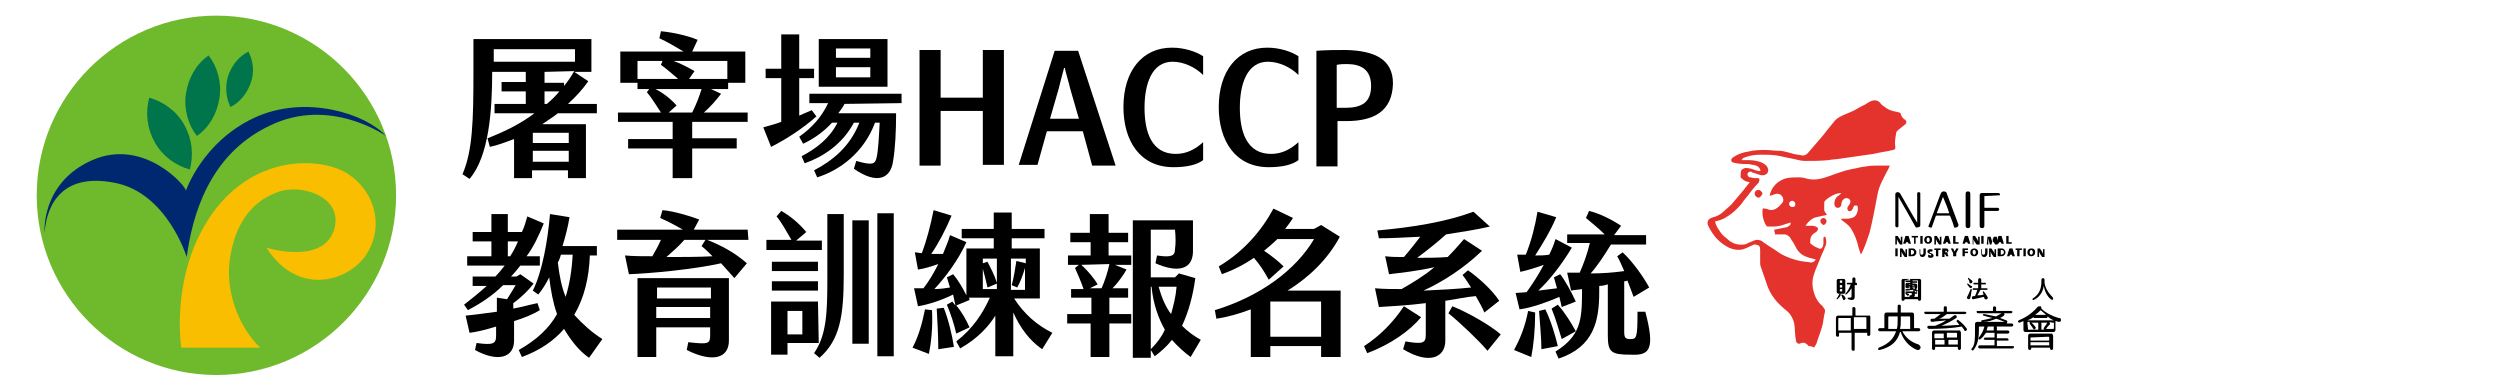 <?xml version="1.0" encoding="utf-8"?>
<!-- Generator: Adobe Illustrator 27.9.0, SVG Export Plug-In . SVG Version: 6.00 Build 0)  -->
<svg version="1.1" id="圖層_1" xmlns="http://www.w3.org/2000/svg" xmlns:xlink="http://www.w3.org/1999/xlink" x="0px" y="0px"
	 viewBox="0 0 320 50" style="enable-background:new 0 0 320 50;" xml:space="preserve">
<style type="text/css">
	.st0{fill:#E4332D;}
	.st1{enable-background:new    ;}
	.st2{fill:none;}
	.st3{fill:#6FBA2C;}
	.st4{fill:#002870;}
	.st5{fill:#FABE00;}
	.st6{fill:#00744B;}
</style>
<g>
	<path class="st0" d="M231.5,44.3c-0.1-0.1-0.1-0.2-0.2-0.2c-0.2-0.2-0.4-0.3-0.7-0.2c-0.1,0-0.2,0.1-0.3,0.1
		c-0.2,0-0.3-0.1-0.4-0.3c0-0.2-0.1-0.5-0.1-0.7c-0.1-0.7,0-1.4-0.3-2.1c-0.2-0.5-0.5-0.9-0.9-1.2c-1-0.8-1.8-1.7-2.3-2.9
		c-0.3-0.9-0.6-1.7-0.9-2.6c-0.1-0.2-0.1-0.5-0.1-0.7c0-0.5,0-1,0-1.5s-0.1-0.6-0.6-0.7c-0.1,0-0.3,0-0.4,0.1
		c-0.3,0.1-0.6,0.3-0.9,0.4c-0.7,0.3-1.4,0.2-2.1-0.1c-1.2-0.6-2-1.5-2.6-2.7c-0.3-0.6-0.1-1,0.6-1.2c0.5-0.1,1-0.4,1.4-0.8
		c0.3-0.3,0.6-0.5,0.9-0.8c0.5-0.6,1.1-1.3,1.6-1.9c0.2-0.3,0.5-0.6,0.7-0.9c0,0,0-0.1,0.1-0.1c-0.5,0-0.8-0.2-1.1-0.5
		c-0.1,0-0.1-0.1-0.1-0.2c0-0.3,0-0.6,0.1-0.8c0.1-0.2,0.3-0.2,0.5-0.3c0.4,0,0.9,0.1,1.3,0.3c0.2,0,0.3,0.1,0.5,0.1
		c0.1,0,0.2,0,0.1-0.2c-0.1-0.3-0.3-0.4-0.5-0.5c-0.3-0.1-0.6-0.1-0.9-0.2c-0.5,0-1.1,0-1.6-0.1c-0.2,0-0.3-0.1-0.5-0.1
		c-0.2-0.1-0.2-0.2-0.2-0.4c0.1-0.1,0.2-0.3,0.3-0.3c0.6-0.4,1.2-0.6,1.9-0.7c0.7-0.2,1.5-0.2,2.2-0.2c0.6,0,1.1,0.1,1.7,0.1
		c0.8,0,1.6,0.4,2.4,0.5c0.2,0,0.4,0.1,0.7,0.1c0.2,0,0.4-0.1,0.6-0.3c0.2-0.2,0.4-0.5,0.6-0.7c0.7-0.8,1.4-1.6,2-2.4
		c0.3-0.4,0.6-0.7,0.9-1.1c0.2-0.2,0.5-0.4,0.7-0.5c0.6-0.3,1.2-0.5,1.8-0.8c0.4-0.2,0.8-0.5,1.3-0.7c0.3-0.2,0.6-0.4,0.9-0.5
		c0.3-0.1,0.7-0.1,1,0.2c0.2,0.3,0.5,0.5,0.8,0.7c0.4,0.3,0.8,0.4,1.3,0.5c0.1,0,0.3,0.1,0.4,0.1c0.1,0,0.2,0.1,0.2,0.2
		c0.1,0.3,0.2,0.5,0.5,0.7c0.1,0,0.1,0.1,0.2,0.2c0,0.1,0,0.2,0,0.3c-0.4,0.3-0.7,0.6-1.1,0.9c-0.1,0.1-0.2,0.2-0.2,0.4
		c-0.1,0.6-0.2,1.1-0.1,1.7c0,0.3,0,0.3-0.3,0.4c-0.8,0.2-1.7,0.3-2.5,0.5c-0.7,0.1-1.4,0.2-2.1,0.3c-0.7,0.1-1.4,0.2-2.1,0.3
		c-0.5,0.1-1.1,0.1-1.6,0.2c-1,0.1-2,0.1-3,0.1c-0.5,0-1.1-0.2-1.6-0.3c-0.7-0.1-1.3-0.3-2-0.4s-1.3-0.1-2-0.1
		c-0.8,0-1.5,0.1-2.2,0.4c0,0-0.1,0-0.1,0.1c-0.1,0-0.1,0.1-0.2,0.2c0.4,0,0.7,0,1,0c0.5,0,1.1,0.1,1.6,0.3c0.4,0.2,0.7,0.4,0.8,0.8
		c0.1,0.2,0,0.4-0.1,0.6c-0.2,0.2-0.5,0.3-0.9,0.2c-0.3-0.1-0.6-0.2-0.9-0.3c-0.1,0-0.1,0-0.2-0.1c-0.2-0.1-0.4,0-0.5,0.2
		s0.1,0.5,0.3,0.5s0.4,0.1,0.6,0.1c0.1,0,0.3,0,0.4,0c0.2,0,0.2,0.1,0.2,0.2c0,0.3-0.1,0.4-0.3,0.6c-0.3,0.3-0.5,0.6-0.7,0.8
		c-0.4,0.6-0.9,1.1-1.3,1.7c-0.5,0.6-1.1,1.2-1.8,1.6c-0.4,0.3-0.9,0.5-1.4,0.6c-0.2,0-0.2,0.1-0.1,0.3c0.1,0.4,0.4,0.8,0.6,1.1
		c0.2,0.3,0.5,0.6,0.8,0.8c0.6,0.6,1.3,0.9,2.2,0.8c0.3,0,0.5-0.2,0.8-0.3c0.3-0.1,0.6-0.3,0.9-0.3c0.3,0,0.6,0.1,0.8,0.3
		c0.7,0.5,1.4,0.9,2.1,1.4c0.8,0.5,1.7,0.8,2.6,1c0.5,0.1,0.9,0.1,1.4,0.2c0.2,0,0.5-0.1,0.6-0.4c-0.3-0.1-0.5-0.1-0.8-0.2
		c-0.7-0.2-1.2-0.5-1.6-1.1c-0.2-0.4-0.4-0.8-0.7-1.2c-0.1-0.2-0.2-0.4-0.4-0.5c-0.1-0.1-0.3-0.2-0.5-0.2c-0.4,0-0.8,0-1.2,0
		c0-0.2-0.1-0.4-0.1-0.6c0.5-0.1,1-0.2,1.5-0.3c0.1,0,0.3-0.1,0.4-0.2c0.2-0.1,0.2-0.2,0.2-0.4c-0.2,0-0.3,0.1-0.4,0.1
		c-0.6,0.2-1.1,0.4-1.8,0.4c-0.2,0-0.5,0-0.7,0c-0.1,0-0.2-0.1-0.2-0.1c-0.3-0.4-0.4-0.9-0.5-1.4c0-0.2,0-0.4,0-0.6s0.1-0.3,0.2-0.2
		c0.2,0,0.3,0,0.5,0.1c0.5,0.2,1,0,1.3-0.3c0.2-0.1,0.3-0.3,0.5-0.5s0.2-0.5,0.1-0.7c-0.1-0.3-0.4-0.5-0.7-0.5
		c-0.2,0-0.5,0.1-0.7,0.2c-0.1,0-0.2,0-0.3,0.1c0.2-1.1,1-2,2.2-2.3c0.5-0.1,1.1-0.1,1.6-0.1c0.4,0,0.8,0.1,1.1,0.2
		c0.5,0.1,1,0.1,1.5,0c1-0.2,1.8-0.6,2.8-0.9c0.8-0.3,1.7-0.4,2.5-0.6c0.6-0.1,1.2-0.2,1.8-0.2s1.3,0,1.9,0
		c-0.1,0.2-0.2,0.5-0.4,0.8c-0.2,0.4-0.4,0.8-0.6,1.2c-0.3,0.6-0.5,1.2-0.6,1.8c-0.3,1.6-0.6,3.2-1,4.8c-0.3,0.9-0.6,1.8-1,2.6
		c0,0-0.1,0.1-0.1,0.2c-0.1-0.3-0.2-0.6-0.3-0.9c-0.2-0.9-0.5-1.7-1-2.5c-0.3-0.4-0.7-0.7-1-0.9c-0.1-0.1-0.2-0.2-0.3-0.3l0,0
		c0.2,0,0.3,0,0.5,0c0.3,0,0.6,0,0.9-0.1c0.5-0.1,0.7-0.5,0.8-1c0-0.1,0-0.3,0-0.4s-0.1-0.2-0.2-0.2c-0.1,0-0.3,0-0.3,0.1
		c-0.1,0.1-0.1,0.3-0.2,0.4c-0.1,0.2-0.3,0.3-0.5,0.2c-0.1-0.1-0.2-0.3-0.1-0.5c0.1-0.1,0.1-0.2,0.2-0.3c0.2-0.2,0.2-0.6,0-0.7
		c-0.2-0.2-0.5-0.2-0.7,0c-0.2,0.1-0.2,0.3-0.3,0.5c0,0.1,0,0.1,0,0.2c-0.1,0.3-0.2,0.4-0.5,0.4c-0.2,0-0.4-0.2-0.4-0.5
		c0-0.5,0.2-0.9,0.6-1.1c0.1-0.1,0.2-0.2,0.3-0.3c-0.7,0-1.6,0.5-2.1,1c-0.1,0.1-0.1,0.2-0.1,0.3c0,0.3,0,0.6,0,0.9
		c0,0.1,0.1,0.2,0.2,0.4c0.1,0.1,0.1,0.2,0.2,0.2c-0.5,0.1-1,0.2-1.4,0.3c-0.5,0.1-0.8,0.4-1.1,0.7c-0.1,0.1-0.2,0.3-0.3,0.4
		c0.2,0,0.4,0,0.6,0c0.3,0,0.6,0,0.9,0.2c0,0,0.1,0.1,0.1,0.2c0,0.2-0.2,0.4-0.4,0.5c-0.5,0.3-0.6,0.7-0.6,1.2c0,0.1,0,0.2,0.1,0.2
		c0.2,0.2,0.5,0.4,0.8,0.5c0.5,0.3,0.7,0.1,0.8-0.5c0-0.2,0-0.4,0-0.7c0-0.2,0.1-0.2,0.2-0.2c0,0,0.1,0.1,0.1,0.2
		c0.1,0.4,0.1,0.8-0.1,1.1c-0.2,0.6-0.5,1.1-0.7,1.7c-0.3,0.7-0.6,1.4-0.8,2.1c-0.2,0.8-0.1,1.6,0.2,2.4c0.2,0.5,0.5,1,1,1.4
		c0.1,0.1,0.1,0.2,0.2,0.3c0.1,0.1,0.1,0.2,0.1,0.4c-0.2,0.7-0.2,1.4-0.4,2c-0.2,0.7-0.5,1.4-0.7,2.1c-0.1,0.2-0.2,0.3-0.3,0.5
		C231.9,44.3,231.7,44.3,231.5,44.3z M229.4,26.5c0.3,0,0.4-0.1,0.4-0.4c0-0.2-0.2-0.4-0.4-0.4s-0.4,0.2-0.4,0.4
		S229.2,26.5,229.4,26.5z"/>
	<path class="st0" d="M225.1,25.3c-0.2,0-0.5-0.2-0.5-0.5s0.2-0.5,0.5-0.5c0.2,0,0.5,0.3,0.5,0.5C225.5,25,225.3,25.3,225.1,25.3z"
		/>
	<path class="st0" d="M233,28.3c0-0.2,0.2-0.4,0.4-0.4s0.4,0.2,0.4,0.4c0,0.2-0.2,0.5-0.4,0.5C233.2,28.7,233,28.5,233,28.3z"/>
</g>
<g class="st1">
	<path d="M239.4,40.6v2.2c0,0.1-0.1,0.2-0.2,0.2c-0.2,0-0.2-0.1-0.2-0.2v-0.2h-1.6v2.1c0,0.2-0.1,0.2-0.2,0.2s-0.2-0.1-0.2-0.2v-2.1
		h-1.6v0.3c0,0.2-0.1,0.2-0.2,0.2c-0.1,0-0.2-0.1-0.2-0.2v-2.2c0-0.2,0.1-0.3,0.3-0.3h1.8v-0.9c0-0.2,0.1-0.2,0.2-0.2
		s0.2,0.1,0.2,0.2v0.9h1.8C239.3,40.3,239.4,40.4,239.4,40.6z M236.9,40.7h-1.5c0,0-0.1,0-0.1,0.1v1.5h1.6V40.7z M238.9,42.2v-1.5
		c0,0,0-0.1-0.1-0.1h-1.5v1.5H238.9z"/>
	<path d="M245.8,44.6c-0.1,0.2-0.2,0.2-0.4,0.2c-1-0.4-1.8-1.3-2.1-2.3h-0.1c-0.3,1.1-1,1.9-2.6,2.3c-0.1,0-0.2,0-0.2-0.1
		c0-0.1,0-0.1,0.1-0.2c1.3-0.5,1.9-1.2,2.2-2.1h-2.1c-0.1,0-0.2-0.1-0.2-0.2c0-0.1,0.1-0.2,0.2-0.2h0.6v-1.7c0-0.2,0.1-0.3,0.3-0.3
		h1.4v-0.8c0-0.2,0.1-0.2,0.2-0.2c0.2,0,0.2,0.1,0.2,0.2v0.8h1.4c0.2,0,0.3,0.1,0.3,0.3v1.7h0.6c0.1,0,0.2,0.1,0.2,0.2
		c0,0.1-0.1,0.2-0.2,0.2h-2.1c0.4,0.8,1.1,1.4,2.1,1.7C245.8,44.3,245.9,44.4,245.8,44.6z M242.8,42.1c0.1-0.4,0.1-0.8,0.1-1.2v-0.4
		h-1.1c0,0-0.1,0-0.1,0.1v1.5H242.8z M243.3,40.5v0.5c0,0.4,0,0.7-0.1,1.1h1.3v-1.5c0,0,0-0.1-0.1-0.1H243.3z"/>
	<path d="M249.2,40.2c-0.3,0.2-0.6,0.5-1,0.6c0.5,0,0.9,0,1.3,0c0.2-0.1,0.4-0.3,0.6-0.4c0.1-0.1,0.2-0.1,0.3,0
		c0.1,0.1,0.1,0.2,0,0.3c-0.6,0.4-1.2,0.7-1.9,1c0.8,0,1.7-0.1,2.3-0.1c-0.1-0.1-0.2-0.3-0.3-0.4c-0.1-0.1-0.1-0.1,0-0.2
		c0.1-0.1,0.1-0.1,0.2,0c0.4,0.3,0.7,0.6,1,1c0.1,0.1,0.1,0.2,0,0.3s-0.3,0.1-0.3-0.1c-0.1-0.1-0.2-0.3-0.3-0.4
		c-1.1,0.2-2.7,0.3-4.1,0.3c-0.2,0-0.3-0.1-0.3-0.2c0-0.2,0.1-0.2,0.2-0.2c0.2,0,0.5,0,0.8,0c0.5-0.2,1-0.4,1.4-0.7
		c-0.6,0.1-1.2,0.1-1.8,0.2c-0.1,0-0.2-0.1-0.2-0.2c0-0.2,0.1-0.2,0.2-0.2c0.1,0,0.2,0,0.3,0c0.3-0.2,0.5-0.4,0.8-0.6h-1.9
		c-0.1,0-0.2-0.1-0.2-0.2c0-0.1,0.1-0.1,0.2-0.1h2.3v-0.5c0-0.2,0.1-0.2,0.2-0.2c0.2,0,0.2,0.1,0.2,0.2v0.5h2.3
		c0.1,0,0.2,0.1,0.2,0.1c0,0.1-0.1,0.2-0.2,0.2H249.2z M251,42.6v2c0,0.1-0.1,0.2-0.2,0.2c-0.1,0-0.2-0.1-0.2-0.2v-0.2h-2.9v0.2
		c0,0.1-0.1,0.2-0.2,0.2c-0.1,0-0.2-0.1-0.2-0.2v-2c0-0.2,0.1-0.3,0.3-0.3h3.3C250.9,42.4,251,42.5,251,42.6z M248.9,42.7h-1.2
		c0,0-0.1,0-0.1,0.1v0.5h1.2V42.7z M248.9,43.5h-1.2v0.6h1.2V43.5z M249.3,43.2h1.2v-0.5c0,0,0-0.1-0.1-0.1h-1.2V43.2z M250.6,44.1
		v-0.6h-1.2v0.6H250.6z"/>
	<path d="M253.3,42.3c0,1.1-0.2,1.9-0.7,2.5c-0.1,0.1-0.1,0.1-0.2,0c-0.1,0-0.1-0.1,0-0.2c0.4-0.5,0.4-1.2,0.4-2.3v-0.8
		c0-0.2,0.1-0.3,0.3-0.3h0.6c-0.1,0-0.1,0-0.1-0.1c0-0.1,0-0.1,0.1-0.1c0.5-0.1,0.9-0.2,1.3-0.3c-0.4-0.1-0.8-0.2-1.1-0.3
		c-0.1,0-0.1-0.1-0.1-0.1c0-0.1,0.1-0.1,0.2-0.1c0.4,0.1,1,0.2,1.5,0.3c0.2-0.1,0.5-0.3,0.7-0.4h-3c-0.1,0-0.2-0.1-0.2-0.2
		s0.1-0.1,0.2-0.1h1.9v-0.4c0-0.1,0.1-0.2,0.2-0.2s0.2,0.1,0.2,0.2v0.4h1.9c0.1,0,0.2,0.1,0.2,0.1c0,0.1-0.1,0.2-0.2,0.2h-0.9l0,0
		c0.1,0.1,0.1,0.2,0,0.3c-0.1,0.1-0.3,0.2-0.5,0.3c0.3,0.1,0.5,0.2,0.8,0.3c0.1,0,0.2,0.2,0.1,0.3c0,0.1-0.1,0.1-0.1,0.1h0.7
		c0.1,0,0.2,0.1,0.2,0.2c0,0.1-0.1,0.2-0.2,0.2h-4.1c0,0-0.1,0-0.1,0.1V42.3z M257.8,44.4c0,0.1-0.1,0.2-0.2,0.2h-4.2
		c-0.1,0-0.2-0.1-0.2-0.2c0-0.1,0.1-0.2,0.2-0.2h1.9v-0.7h-1.2c-0.1,0-0.2-0.1-0.2-0.1s0.1-0.2,0.2-0.2h1.2v-0.6h-1.1
		c-0.2,0.3-0.4,0.6-0.7,0.8c-0.1,0.1-0.1,0.1-0.2,0c-0.1-0.1,0-0.1,0-0.2c0.3-0.4,0.6-0.9,0.7-1.4c0-0.2,0.1-0.2,0.3-0.2
		c0.1,0,0.2,0.1,0.1,0.3c0,0.1-0.1,0.2-0.1,0.4h0.9v-0.4c0-0.1,0.1-0.2,0.2-0.2c0.1,0,0.2,0.1,0.2,0.2v0.4h1.4
		c0.1,0,0.2,0.1,0.2,0.2s-0.1,0.2-0.2,0.2h-1.4v0.6h1.3c0.1,0,0.2,0.1,0.2,0.2s-0.1,0.1-0.2,0.1h-1.3v0.7h1.9
		C257.7,44.3,257.8,44.3,257.8,44.4z M253.8,41.2h2.8l0,0c-0.3-0.1-0.7-0.3-1.1-0.4C255,41,254.5,41.2,253.8,41.2z"/>
	<path d="M263.8,41c0,0.2-0.2,0.2-0.3,0.2c-0.1,0-0.2-0.1-0.4-0.1c0,0,0,0.1,0,0.2v0.9c0,0.2-0.1,0.3-0.3,0.3h-3.5
		c-0.2,0-0.3-0.1-0.3-0.3v-0.9c0-0.1,0-0.1,0-0.2c-0.2,0.1-0.3,0.1-0.5,0.2c-0.1,0-0.1,0-0.2-0.1c0-0.1,0-0.1,0.1-0.2
		c1-0.4,1.8-1,2.4-1.7c0.1-0.1,0.2-0.1,0.4-0.1c0.1,0.1,0.1,0.2,0.1,0.3c0.6,0.6,1.5,1,2.2,1.2C263.8,40.7,263.8,40.8,263.8,41z
		 M262.9,41c-0.3-0.1-0.6-0.3-0.8-0.5v0c0,0.1-0.1,0.2-0.1,0.2h-1.6c-0.1,0-0.1,0-0.1-0.1c-0.3,0.2-0.5,0.3-0.8,0.4H262.9z
		 M262.8,43v1.6c0,0.1-0.1,0.2-0.2,0.2c-0.1,0-0.2-0.1-0.2-0.2v-0.1h-2.4v0.1c0,0.1-0.1,0.2-0.2,0.2c-0.1,0-0.2-0.1-0.2-0.2V43
		c0-0.2,0.1-0.3,0.3-0.3h2.8C262.7,42.8,262.8,42.9,262.8,43z M259.6,42.2h1.3v-0.9h-1c0,0,0,0,0.1,0c0.2,0.1,0.4,0.4,0.5,0.5
		c0.1,0.1,0.1,0.2,0,0.3c-0.1,0.1-0.2,0.1-0.3-0.1c-0.1-0.2-0.3-0.4-0.4-0.6c0-0.1,0-0.1,0-0.2c0,0,0,0,0.1,0h-0.3
		c0,0-0.1,0-0.1,0.1L259.6,42.2C259.5,42.1,259.5,42.2,259.6,42.2z M259.9,43.2v0.4h2.4v-0.4c0,0,0-0.1-0.1-0.1L259.9,43.2
		C259.9,43.1,259.9,43.1,259.9,43.2z M262.3,44.2v-0.4h-2.4v0.4H262.3z M260.5,40.3h1.4c-0.2-0.2-0.5-0.4-0.7-0.6
		C261,39.9,260.8,40.1,260.5,40.3z M261.6,42c0.1-0.2,0.3-0.4,0.4-0.6c0-0.1,0.1-0.1,0.1-0.1h-0.8v0.9h0.3c0,0,0,0,0,0
		C261.6,42.1,261.6,42,261.6,42z M262.7,41.3C262.7,41.3,262.7,41.2,262.7,41.3l-0.5-0.1c0,0,0,0,0.1,0c0.1,0.1,0.1,0.2,0.1,0.3
		c-0.2,0.2-0.4,0.4-0.5,0.6l0,0h0.9c0,0,0.1,0,0.1-0.1V41.3z"/>
</g>
<rect x="234.8" y="35.5" class="st2" width="28.9" height="3.7"/>
<g class="st1">
	<path d="M235.6,37.8c-0.1,0.2-0.3,0.4-0.4,0.5c-0.1,0-0.1,0-0.1,0c0,0,0-0.1,0-0.1c0.1-0.1,0.2-0.3,0.3-0.5c0-0.1,0.1-0.1,0.2-0.1
		C235.6,37.6,235.6,37.7,235.6,37.8z M235.1,37.4v-1.5c0-0.1,0.1-0.2,0.2-0.2h0.7c0.1,0,0.2,0.1,0.2,0.2v1.5c0,0.1-0.1,0.2-0.2,0.2
		h-0.7C235.2,37.5,235.1,37.5,235.1,37.4z M235.5,36.2h0.3v-0.3c0,0,0,0,0,0h-0.3c0,0,0,0,0,0V36.2z M235.5,36.8h0.3v-0.3h-0.3V36.8
		z M235.5,37.3C235.5,37.3,235.5,37.3,235.5,37.3l0.3,0c0,0,0,0,0,0V37h-0.3V37.3z M236.2,38.1c0.1,0.1,0,0.2-0.1,0.3
		c-0.1,0-0.2,0-0.2-0.1c-0.1-0.2-0.1-0.3-0.2-0.5c0-0.1,0-0.1,0-0.1c0,0,0.1,0,0.1,0C236,37.8,236.1,37.9,236.2,38.1z M237.7,36.4
		c0,0.1,0,0.1-0.1,0.1h-0.2V38c0,0.4-0.3,0.5-0.8,0.3c-0.1,0-0.1-0.1-0.1-0.1c0-0.1,0-0.1,0.1-0.1c0.3,0,0.4,0,0.4-0.2v-1
		c-0.2,0.3-0.4,0.6-0.7,0.8c-0.1,0-0.1,0-0.1,0c0,0,0-0.1,0-0.1c0.3-0.3,0.5-0.7,0.7-1.2h-0.4c-0.1,0-0.1,0-0.1-0.1
		c0-0.1,0-0.1,0.1-0.1h0.6v-0.5c0-0.1,0.1-0.2,0.2-0.2c0.1,0,0.2,0.1,0.2,0.2v0.5h0.2C237.6,36.2,237.7,36.3,237.7,36.4z"/>
	<path d="M245.9,35.9v2.4c0,0.1-0.1,0.2-0.2,0.2c-0.1,0-0.2,0-0.2-0.2h-1.7c0,0.1-0.1,0.2-0.2,0.2c-0.1,0-0.2,0-0.2-0.2v-2.4
		c0-0.1,0.1-0.2,0.2-0.2h2.1C245.8,35.7,245.9,35.8,245.9,35.9z M243.8,35.9V38h1.7v-2.1c0,0,0,0,0,0h-0.7c0,0,0,0,0,0.1V36h0.5
		c0.1,0,0.1,0,0.1,0.1s0,0.1-0.1,0.1h-0.5v0.1h0.4c0.1,0,0.2,0.1,0.2,0.2v0.3c0,0.1-0.1,0.2-0.2,0.2c0.1,0,0.1,0.1,0.2,0.1
		c0.1,0.1,0.1,0.1,0,0.2c-0.1,0.1-0.1,0-0.2,0c0,0,0-0.1-0.1-0.1c0,0-0.1,0-0.1,0c0.1,0,0.1,0.1,0.1,0.1v0.1h0.2
		c0.1,0,0.1,0,0.1,0.1c0,0.1,0,0.1-0.1,0.1h-0.2v0.2c0,0.2-0.2,0.3-0.6,0.2c-0.1,0-0.1-0.1-0.1-0.1c0,0,0-0.1,0.1-0.1
		c0.1,0,0.2,0,0.2-0.1v-0.2h-0.7c0.1,0,0.2,0.1,0.3,0.1c0.1,0.1,0.1,0.1,0,0.2c-0.1,0.1-0.1,0.1-0.2,0c-0.1-0.1-0.1-0.1-0.2-0.2
		c0,0,0-0.1,0-0.1c0,0,0,0,0,0H244c-0.1,0-0.1,0-0.1-0.1c0-0.1,0-0.1,0.1-0.1h0.9v-0.1c0,0,0-0.1,0-0.1c-0.3,0-0.6,0.1-0.9,0.1
		c-0.1,0-0.1,0-0.1-0.1s0-0.1,0.1-0.1c0.2,0,0.3,0,0.5,0v-0.1h-0.4c-0.1,0-0.2-0.1-0.2-0.2v-0.3c0-0.1,0.1-0.2,0.2-0.2h0.4v-0.1H244
		c-0.1,0-0.1,0-0.1-0.1c0-0.1,0-0.1,0.1-0.1h0.5v-0.1c0,0,0,0,0-0.1L243.8,35.9C243.9,35.9,243.8,35.9,243.8,35.9z M244.3,36.4
		C244.3,36.4,244.3,36.5,244.3,36.4L244.3,36.4l0.2,0.1v-0.1H244.3z M244.3,36.7L244.3,36.7c0,0.1,0,0.1,0,0.1h0.2v-0.1H244.3z
		 M245.1,36.5C245.1,36.5,245.1,36.4,245.1,36.5l-0.3,0v0.1L245.1,36.5L245.1,36.5z M245.1,36.8C245.1,36.8,245.1,36.8,245.1,36.8
		l0-0.1h-0.3v0.1H245.1z M244.9,37l0.2,0c0,0,0,0,0,0c0,0,0-0.1,0-0.1h-0.2V37z"/>
	<path d="M252.4,36.8c-0.1,0.1-0.2,0.1-0.3,0c-0.1-0.1-0.2-0.3-0.3-0.4c0,0,0-0.1,0-0.1c0,0,0.1,0,0.1,0c0.1,0.1,0.3,0.2,0.4,0.3
		C252.4,36.6,252.5,36.7,252.4,36.8z M252.4,37.1c-0.1,0.3-0.1,0.7-0.2,1c0,0.2-0.2,0.2-0.3,0.2c-0.1-0.1-0.2-0.2-0.1-0.3
		c0.1-0.2,0.3-0.6,0.4-0.9c0-0.1,0.1-0.1,0.1-0.1C252.4,37,252.4,37.1,252.4,37.1z M251.9,35.7c0,0,0-0.1,0-0.1c0,0,0.1-0.1,0.1,0
		c0.1,0.1,0.3,0.2,0.4,0.3c0.1,0.1,0.1,0.2,0,0.3c-0.1,0.1-0.2,0.1-0.3,0C252.1,36,252,35.8,251.9,35.7z M254.3,38.3
		c-0.1,0.1-0.2,0-0.3-0.1c0-0.1,0-0.1-0.1-0.2c-0.4,0.1-0.8,0.2-1.3,0.3c-0.1,0-0.2,0-0.2-0.2c0-0.1,0.1-0.2,0.2-0.2
		c0.1,0,0.1,0,0.2,0c0.1-0.2,0.2-0.5,0.3-0.8h-0.5c-0.1,0-0.1,0-0.1-0.1c0-0.1,0-0.1,0.1-0.1h0.6v-0.5h-0.5c-0.1,0-0.1,0-0.1-0.1
		c0-0.1,0-0.1,0.1-0.1h0.5v-0.4c0-0.1,0.1-0.2,0.2-0.2c0.1,0,0.2,0.1,0.2,0.2v0.4h0.5c0.1,0,0.1,0,0.1,0.1c0,0.1,0,0.1-0.1,0.1h-0.5
		v0.5h0.7c0.1,0,0.1,0,0.1,0.1s0,0.1-0.1,0.1h-0.8c-0.1,0.2-0.3,0.5-0.4,0.7c0.3,0,0.5,0,0.8-0.1c0-0.1-0.1-0.2-0.1-0.3
		c0-0.1,0-0.1,0-0.1c0,0,0.1,0,0.1,0c0.2,0.2,0.3,0.4,0.5,0.7C254.5,38.1,254.4,38.3,254.3,38.3z"/>
	<path d="M260.2,38.2c0.8-0.5,1.1-1.2,1.1-2.2v-0.2c0-0.1,0.1-0.2,0.2-0.2c0.1,0,0.2,0.1,0.2,0.2c0,0.1,0,0.3,0,0.4
		c0.1,0.7,0.5,1.3,1,1.8c0.1,0.1,0.1,0.2,0.1,0.3s-0.2,0.1-0.3,0c-0.5-0.4-0.8-1.1-0.9-1.7c-0.1,0.8-0.6,1.5-1.3,1.8
		c-0.1,0-0.1,0-0.1,0C260.1,38.3,260.2,38.2,260.2,38.2z"/>
</g>
<g class="st1">
	<path d="M245.1,28.9c-0.5-0.9-1.4-2.5-2.1-3.7l0,0c0,0.2,0,0.4,0,0.6v3.1c0,0.2-0.1,0.2-0.2,0.2c-0.1,0-0.2-0.1-0.2-0.2v-4
		c0-0.2,0.1-0.3,0.3-0.3c0.2,0,0.3,0.1,0.4,0.3c0.6,1,1.4,2.5,2.1,3.6l0,0c0-0.1,0-0.4,0-0.6v-3.1c0-0.2,0.1-0.2,0.2-0.2
		c0.2,0,0.2,0.1,0.2,0.2v4c0,0.2-0.1,0.3-0.4,0.3C245.3,29.2,245.2,29.1,245.1,28.9z"/>
	<path d="M250.4,29.1c-0.2,0.1-0.3,0-0.3-0.1c-0.1-0.4-0.3-0.9-0.5-1.4h-1.8l-0.5,1.4c0,0.1-0.1,0.2-0.3,0.1s-0.2-0.1-0.1-0.3l1.5-4
		c0.1-0.2,0.2-0.3,0.4-0.3c0.2,0,0.4,0.1,0.4,0.3c0.5,1.3,1,2.7,1.5,4C250.6,29,250.6,29.1,250.4,29.1z M249.5,27.3
		c-0.2-0.7-0.5-1.4-0.8-2.1h0l-0.8,2.1H249.5z"/>
	<path d="M251.6,28.9v-4.1c0-0.2,0.1-0.3,0.3-0.3c0.2,0,0.3,0.1,0.3,0.3v4.1c0,0.2-0.1,0.3-0.3,0.3
		C251.7,29.2,251.6,29.1,251.6,28.9z"/>
	<path d="M254,25.1v1.5h1.7c0.1,0,0.2,0.1,0.2,0.2s-0.1,0.2-0.2,0.2H254v1.9c0,0.2-0.1,0.3-0.3,0.3c-0.2,0-0.3-0.1-0.3-0.3V25
		c0-0.2,0.1-0.3,0.3-0.3h2.1c0.1,0,0.2,0.1,0.2,0.2S256,25,255.9,25L254,25.1C254,25,254,25.1,254,25.1z"/>
</g>
<g class="st1">
	<path d="M242.6,31.2v-1h0.3l0.2,0.3c0.1,0.1,0.1,0.2,0.2,0.4h0c0-0.1,0-0.3,0-0.4v-0.2h0.2v1h-0.3l-0.2-0.3
		c-0.1-0.1-0.1-0.2-0.2-0.4h0c0,0.1,0,0.3,0,0.5v0.2H242.6z"/>
	<path d="M244,31l-0.1,0.2h-0.3l0.3-1h0.4l0.3,1h-0.3l-0.1-0.2H244z M244.3,30.8l0-0.2c0-0.1,0-0.1,0-0.2h0c0,0.1,0,0.1,0,0.2l0,0.2
		H244.3z"/>
	<path d="M245,30.4h-0.3v-0.2h0.8v0.2h-0.3v0.8H245V30.4z"/>
	<path d="M246.1,30.2v1h-0.3v-1H246.1z"/>
	<path d="M247.3,30.7c0,0.3-0.2,0.5-0.5,0.5c-0.3,0-0.5-0.2-0.5-0.5c0-0.3,0.2-0.5,0.5-0.5C247.2,30.2,247.3,30.4,247.3,30.7z
		 M246.6,30.7c0,0.2,0.1,0.3,0.2,0.3c0.1,0,0.2-0.1,0.2-0.3c0-0.2-0.1-0.3-0.2-0.3C246.7,30.4,246.6,30.5,246.6,30.7z"/>
	<path d="M247.6,31.2v-1h0.3l0.2,0.3c0.1,0.1,0.1,0.2,0.2,0.4h0c0-0.1,0-0.3,0-0.4v-0.2h0.2v1h-0.3l-0.2-0.3
		c-0.1-0.1-0.1-0.2-0.2-0.4h0c0,0.1,0,0.3,0,0.5v0.2H247.6z"/>
	<path d="M249.1,31l-0.1,0.2h-0.3l0.3-1h0.4l0.3,1h-0.3l-0.1-0.2H249.1z M249.3,30.8l0-0.2c0-0.1,0-0.1,0-0.2h0c0,0.1,0,0.1,0,0.2
		l0,0.2H249.3z"/>
	<path d="M250,30.2h0.3V31h0.4v0.2H250V30.2z"/>
	<path d="M251.6,31l-0.1,0.2h-0.3l0.3-1h0.4l0.3,1h-0.3l-0.1-0.2H251.6z M251.8,30.8l0-0.2c0-0.1,0-0.1,0-0.2h0c0,0.1,0,0.1,0,0.2
		l0,0.2H251.8z"/>
	<path d="M252.5,31.2v-1h0.3l0.2,0.3c0.1,0.1,0.1,0.2,0.2,0.4h0c0-0.1,0-0.3,0-0.4v-0.2h0.2v1H253l-0.2-0.3
		c-0.1-0.1-0.1-0.2-0.2-0.4h0c0,0.1,0,0.3,0,0.5v0.2H252.5z"/>
	<path d="M253.9,30.2v1h-0.3v-1H253.9z"/>
	<path d="M255.1,30.9c0-0.1,0-0.2,0-0.4h0c0,0.1-0.1,0.3-0.1,0.4l-0.1,0.4h-0.2l-0.1-0.4c0-0.1-0.1-0.3-0.1-0.4h0c0,0.1,0,0.3,0,0.4
		l0,0.4h-0.2l0.1-1h0.4l0.1,0.3c0,0.1,0.1,0.2,0.1,0.4h0c0-0.1,0.1-0.3,0.1-0.4l0.1-0.3h0.4l0.1,1h-0.3L255.1,30.9z"/>
	<path d="M255.9,31l-0.1,0.2h-0.3l0.3-1h0.4l0.3,1h-0.3l-0.1-0.2H255.9z M256.2,30.8l0-0.2c0-0.1,0-0.1,0-0.2h0c0,0.1,0,0.1,0,0.2
		l0,0.2H256.2z"/>
	<path d="M256.8,30.2h0.3V31h0.4v0.2h-0.7V30.2z"/>
	<path d="M242.9,31.8v1h-0.3v-1H242.9z"/>
	<path d="M243.2,32.8v-1h0.3l0.2,0.3c0.1,0.1,0.1,0.2,0.2,0.4h0c0-0.1,0-0.3,0-0.4v-0.2h0.2v1h-0.3l-0.2-0.3
		c-0.1-0.1-0.1-0.2-0.2-0.4h0c0,0.1,0,0.3,0,0.5v0.2H243.2z"/>
	<path d="M244.4,31.8c0.1,0,0.2,0,0.3,0c0.2,0,0.3,0,0.4,0.1c0.1,0.1,0.2,0.2,0.2,0.4c0,0.2-0.1,0.3-0.2,0.4
		c-0.1,0.1-0.3,0.1-0.5,0.1c-0.1,0-0.2,0-0.3,0V31.8z M244.6,32.6C244.7,32.6,244.7,32.6,244.6,32.6c0.2,0,0.4-0.1,0.4-0.3
		c0-0.2-0.1-0.3-0.3-0.3c0,0-0.1,0-0.1,0V32.6z"/>
	<path d="M245.8,31.8v0.6c0,0.2,0.1,0.2,0.2,0.2c0.1,0,0.2-0.1,0.2-0.2v-0.6h0.3v0.6c0,0.3-0.2,0.5-0.4,0.5c-0.3,0-0.4-0.2-0.4-0.5
		v-0.5H245.8z"/>
	<path d="M246.8,32.6c0.1,0,0.2,0.1,0.3,0.1c0.1,0,0.1,0,0.1-0.1c0,0,0-0.1-0.2-0.1c-0.2-0.1-0.3-0.2-0.3-0.3c0-0.2,0.2-0.3,0.4-0.3
		c0.1,0,0.2,0,0.3,0.1l-0.1,0.2c0,0-0.1,0-0.2,0c-0.1,0-0.1,0-0.1,0.1c0,0.1,0.1,0.1,0.2,0.1c0.2,0.1,0.3,0.2,0.3,0.3
		c0,0.2-0.1,0.3-0.4,0.3c-0.1,0-0.2,0-0.3-0.1L246.8,32.6z"/>
	<path d="M247.9,32h-0.3v-0.2h0.8V32h-0.3v0.8h-0.3V32z"/>
	<path d="M248.7,31.8c0.1,0,0.2,0,0.3,0c0.2,0,0.3,0,0.3,0.1c0.1,0,0.1,0.1,0.1,0.2c0,0.1-0.1,0.2-0.2,0.2v0c0.1,0,0.1,0.1,0.1,0.2
		c0,0.1,0.1,0.2,0.1,0.3h-0.3c0,0,0-0.1-0.1-0.2c0-0.1-0.1-0.1-0.1-0.1h0v0.4h-0.3V31.8z M249,32.3L249,32.3c0.2,0,0.2,0,0.2-0.1
		c0-0.1,0-0.1-0.1-0.1c-0.1,0-0.1,0-0.1,0V32.3z"/>
	<path d="M250,32.8v-0.4l-0.3-0.6h0.3l0.1,0.2c0,0.1,0,0.1,0.1,0.2h0c0-0.1,0-0.1,0.1-0.2l0.1-0.2h0.3l-0.3,0.6v0.4H250z"/>
	<path d="M251.3,31.8h0.6V32h-0.4v0.2h0.4v0.2h-0.4v0.4h-0.3V31.8z"/>
	<path d="M253.2,32.3c0,0.3-0.2,0.5-0.5,0.5c-0.3,0-0.5-0.2-0.5-0.5c0-0.3,0.2-0.5,0.5-0.5C253,31.8,253.2,32,253.2,32.3z
		 M252.5,32.3c0,0.2,0.1,0.3,0.2,0.3c0.1,0,0.2-0.1,0.2-0.3c0-0.2-0.1-0.3-0.2-0.3C252.5,32,252.5,32.1,252.5,32.3z"/>
	<path d="M253.7,31.8v0.6c0,0.2,0.1,0.2,0.2,0.2c0.1,0,0.2-0.1,0.2-0.2v-0.6h0.3v0.6c0,0.3-0.2,0.5-0.4,0.5c-0.3,0-0.4-0.2-0.4-0.5
		v-0.5H253.7z"/>
	<path d="M254.6,32.8v-1h0.3l0.2,0.3c0.1,0.1,0.1,0.2,0.2,0.4h0c0-0.1,0-0.3,0-0.4v-0.2h0.2v1h-0.3l-0.2-0.3
		c-0.1-0.1-0.1-0.2-0.2-0.4h0c0,0.1,0,0.3,0,0.5v0.2H254.6z"/>
	<path d="M255.8,31.8c0.1,0,0.2,0,0.3,0c0.2,0,0.3,0,0.4,0.1c0.1,0.1,0.2,0.2,0.2,0.4c0,0.2-0.1,0.3-0.2,0.4
		c-0.1,0.1-0.3,0.1-0.5,0.1c-0.1,0-0.2,0-0.3,0V31.8z M256.1,32.6C256.1,32.6,256.1,32.6,256.1,32.6c0.2,0,0.4-0.1,0.4-0.3
		c0-0.2-0.1-0.3-0.3-0.3c0,0-0.1,0-0.1,0V32.6z"/>
	<path d="M257.3,32.6l-0.1,0.2h-0.3l0.3-1h0.4l0.3,1h-0.3l-0.1-0.2H257.3z M257.5,32.4l0-0.2c0-0.1,0-0.1,0-0.2h0c0,0.1,0,0.1,0,0.2
		l0,0.2H257.5z"/>
	<path d="M258.2,32H258v-0.2h0.8V32h-0.3v0.8h-0.3V32z"/>
	<path d="M259.3,31.8v1H259v-1H259.3z"/>
	<path d="M260.5,32.3c0,0.3-0.2,0.5-0.5,0.5c-0.3,0-0.5-0.2-0.5-0.5c0-0.3,0.2-0.5,0.5-0.5C260.4,31.8,260.5,32,260.5,32.3z
		 M259.8,32.3c0,0.2,0.1,0.3,0.2,0.3c0.1,0,0.2-0.1,0.2-0.3c0-0.2-0.1-0.3-0.2-0.3C259.9,32,259.8,32.1,259.8,32.3z"/>
	<path d="M260.8,32.8v-1h0.3l0.2,0.3c0.1,0.1,0.1,0.2,0.2,0.4h0c0-0.1,0-0.3,0-0.4v-0.2h0.2v1h-0.3l-0.2-0.3
		c-0.1-0.1-0.1-0.2-0.2-0.4h0c0,0.1,0,0.3,0,0.5v0.2H260.8z"/>
</g>
<g id="g330_00000004509345073041246800000003127421799992842640_">
	<path id="path149_00000073721562238845768750000001246485256522602662_" class="st3" d="M50.7,25c0,12.7-10.3,23-23,23
		s-23-10.3-23-23S15,2,27.7,2S50.7,12.3,50.7,25"/>
	<path id="path151_00000176741483199438442920000014800682900968780178_" class="st4" d="M23.9,32.9c0,0-2.5-8.2-9.2-9.5
		c-6.6-1.3-8.7,2.6-9,6.4c0,0-0.5-6.4,6.1-9.3s12,3.3,12,3.9c0,0,2.1-6.2,8.7-9.3s14.4-0.5,16.9,2.3c0,0-7.2-5.1-14.9-1.3
		C26.7,19.8,24.6,27.7,23.9,32.9"/>
	<path id="path153_00000114796198620126243220000003106400884836690839_" class="st5" d="M33.3,44.5H23.2c0,0-1.5-9.5,4-17.2
		s14.1-7.2,17.4-5c3.3,2.2,4.6,6.5,2.4,10.1c-2.2,3.6-8.8,5.7-12.9-0.7c0,0,7,2.2,8.6-2.1c1.5-4.3-4-6.2-7.2-5c-3.3,1.2-5.3,4-6,8.1
		C28.7,36.9,30.4,41.7,33.3,44.5"/>
	<path id="path155_00000117667283556642114670000011403867130509146244_" class="st6" d="M23.6,16c1,1.8,1.2,3.8,0.7,5.7
		c-1.8-0.5-3.5-1.7-4.5-3.5s-1.2-3.8-0.7-5.7C20.9,13,22.6,14.2,23.6,16"/>
	<path id="path157_00000096738871882046081120000000472808034318953656_" class="st6" d="M28.1,12.5c-0.3,2-1.3,3.8-2.9,4.9
		C24.1,16,23.5,14,23.8,12s1.3-3.8,2.9-4.9C27.8,8.5,28.4,10.5,28.1,12.5"/>
	<path id="path159_00000055672337431782829940000001447832977527335836_" class="st6" d="M32.1,10.6c-0.5,1.4-1.4,2.5-2.6,3.1
		c-0.6-1.2-0.7-2.7-0.3-4c0.5-1.4,1.4-2.5,2.6-3.1C32.4,7.8,32.6,9.2,32.1,10.6"/>
</g>
<g>
	<g>
		<path d="M71.4,14.5c-0.6,0.5-1.3,0.9-2,1.4H75v6.9h-2.3v-1h-4.6v1h-2.3v-5c-1.1,0.4-2.1,0.8-3.1,1l-0.3-1.1c2.3-0.9,4.3-1.9,6-3.2
			h-5.1v-1.2h4v-1.6h-3.1v-1.2h3.1V9.2H63c0,4.9-0.4,10.8-2.9,13.7l-0.9-0.6c1.3-3,1.4-6.9,1.4-13.1V5h15.1v4.2h-2.2l1.8,1.2
			c-0.7,1-1.6,2-2.6,2.9h3.7v1.2C76.4,14.5,71.4,14.5,71.4,14.5z M63.2,7.9h10.4V6.3H63.2V7.9z M72.8,17h-4.6v1.3h4.6V17z
			 M72.8,19.3h-4.6v1.4h4.6V19.3z M69.7,9.2v1.4h2.5V11c0.5-0.6,0.9-1.2,1.3-1.9L69.7,9.2L69.7,9.2z M70,13.3c0.6-0.5,1.1-1,1.6-1.6
			h-1.9v1.6H70z"/>
		<path d="M88.6,15.5v2.2h5.7V19h-5.7v3.8h-2.5V19h-5.7v-1.2h5.7v-2.2h-7v-1.2h5.5c-0.6-0.9-1.2-1.9-1.8-2.6l0.3-0.4h-1.5v-0.8h-2.2
			v-4h8.1c-1-0.6-2.2-1.3-3.1-1.7L84.6,4c1.2,0.1,3.3,0.5,4.7,1.1l-0.7,1.5h6.8v4h-2.2v0.8H91l1.3,0.6c-0.6,0.8-1.4,1.7-2.2,2.4h5.6
			v1.2h-7.1V15.5z M81.6,7.8v2.3h5.2c-0.7-0.6-1.5-1.3-2.2-1.8l0.2-0.5H81.6z M86.6,13.5l-1,0.9h3c0.5-1,0.9-2,1.2-3h-5.9
			C84.9,11.9,85.9,12.7,86.6,13.5z M93.1,7.8h-6.9c0.9,0.3,1.8,0.8,2.7,1.3l-0.7,1h4.9V7.8z"/>
		<path d="M104.5,14.9c-1.8,1.6-4,3-5.8,3.9l-1-2.5c0.7-0.2,1.5-0.4,2.3-0.7V10h-2V8.8h2V4.4h2.3v4.4h1.9V10h-1.9v4.8
			c0.5-0.2,1.1-0.5,1.6-0.7L104.5,14.9z M108.1,13.3c-0.2,0.4-0.5,0.8-0.8,1.2h7.4c0,2.2-0.1,4.5-0.4,6.2c-0.3,2.1-2,3-5,0.9l0.3-1
			c2.1,0.6,2.4,0.4,2.6-0.4s0.3-2.6,0.4-4.5H112c-1.4,3.8-4.5,6.1-7.4,7l-0.4-0.9c2.3-1.2,4.6-3,5.8-6.1h-0.7
			c-1.5,2.8-4,4.4-6.3,5.2l-0.4-0.9c1.9-1,3.6-2.3,4.6-4.3h-0.7c-1.1,1.2-2.4,2.1-3.7,2.7l-0.5-0.9c1.7-1.2,2.9-2.6,3.7-4.3h-2.4V12
			h11.8v1.2L108.1,13.3L108.1,13.3z M113.6,11.1h-8.8V5h8.8V11.1z M107,6.2v1.2h4.4V6.2H107z M111.4,9.9V8.6H107v1.3
			C107,9.9,111.4,9.9,111.4,9.9z"/>
		<path d="M125.8,14.2h-5.4v7h-2.7V6.4h2.7v6.1h5.4V6.4h2.7v14.7h-2.7V14.2z"/>
		<path d="M138.6,16.8H134l-1.2,4.3h-2.4L135,6.5h3l4.8,14.7h-3L138.6,16.8z M136.3,8.7h-0.1c-0.2,0.7-0.5,1.9-0.7,2.7l-1.1,3.8h3.7
			l-1.1-3.8C136.8,10.5,136.4,9.3,136.3,8.7z"/>
		<path d="M150.1,7.9c-2.7,0-3.6,2.9-3.6,5.9c0,3.1,0.9,5.9,4,5.9c1.4,0,2.5-0.6,3.5-1.5v2.3c-0.8,0.6-2.1,0.9-3.8,0.9
			c-4.3,0-6.4-3.4-6.4-7.7c0-4.6,2.4-7.6,6.2-7.6c1.6,0,3.1,0.5,4,1.1v2.4C153,8.6,151.5,7.9,150.1,7.9z"/>
		<path d="M162.3,7.9c-2.7,0-3.6,2.9-3.6,5.9c0,3.1,0.9,5.9,4,5.9c1.4,0,2.5-0.6,3.5-1.5v2.3c-0.8,0.6-2.1,0.9-3.8,0.9
			c-4.3,0-6.4-3.4-6.4-7.7c0-4.6,2.4-7.6,6.2-7.6c1.6,0,3.1,0.5,4,1.1v2.4C165.2,8.6,163.7,7.9,162.3,7.9z"/>
		<path d="M172.3,15.5h-1.1v5.8h-2.7V6.5c1.4-0.1,2.5-0.1,3.8-0.1c3.7,0.1,6,1.2,6,4.3C178.2,14.3,175.8,15.5,172.3,15.5z
			 M172.4,8.2c-0.4,0-0.8,0-1.3,0.1v5.5h1.1c2.1,0,3.3-0.7,3.3-2.8S174.2,8.2,172.4,8.2z"/>
		<path d="M65.8,41.1v2.5c0,2.2-2.1,2.8-5,1.2l0.2-0.9c2.1,0.3,2.5,0.1,2.5-0.9v-1.2c-1.3,0.4-2.5,0.7-3.4,0.8l-0.5-2.2
			c1.1-0.1,2.5-0.3,4-0.5v-1.8l1.3,0.2c0.4-0.6,0.8-1.3,1.1-1.8h-1.6c-1.4,1.4-3,2.4-4.5,3.2L59.4,39c0.9-0.7,1.9-1.5,2.9-2.4h-1.8
			v-1.2h2.9c0.4-0.4,0.8-0.9,1.2-1.4h-4.8v-1.2h3.1v-1.9h-2.4v-1.2h2.4v-2.3H65v2.3h1.8c0.3-0.6,0.5-1.3,0.7-2l2.1,0.9
			c-0.6,1.5-1.3,3-2.2,4.2h1.7V34h-2.5c-0.4,0.5-0.8,1-1.2,1.4h0.7l0.5-0.3l1.7,1.2c-0.6,0.8-1.6,1.8-2.6,2.5v0.7
			c1.1-0.2,2.1-0.5,3.1-0.7l0.3,0.9C68.3,40.2,67.1,40.7,65.8,41.1z M65,32.8h0.3c0.4-0.6,0.7-1.2,1-1.9H65V32.8z M77.1,43.4
			l-1.7,2.4c-1.3-0.9-2.3-2.2-3.2-3.7c-1.3,1.5-3,2.7-5.4,3.6l-0.4-0.9c2.3-1.3,3.9-2.8,4.9-4.6c-0.5-1.4-0.8-3-1-4.7
			c-0.4,0.8-0.9,1.6-1.4,2.2l-0.7-0.5c1.2-2.4,1.9-6.3,2.2-9.8l2.5,0.4c-0.2,1.2-0.5,2.4-0.9,3.7h4.4v1.2h-0.9
			c-0.1,2.8-0.7,5.4-2,7.6C74.6,41.5,75.7,42.5,77.1,43.4z M72.4,38c0.5-1.6,0.8-3.4,0.9-5.4h-1.5c-0.1,0.3-0.2,0.7-0.4,1
			C71.6,35.3,71.9,36.8,72.4,38z"/>
		<path d="M95.8,30.7h-5.3c1.8,0.7,3.5,1.6,5.1,3L94,35.6c-0.5-0.6-1.1-1.2-1.7-1.9c-3.6,0.8-9.1,1.3-11.8,1.4L80,32.7
			c1.1,0.1,2.3,0.1,3.5,0.1c0.4-0.7,0.8-1.4,1.1-2.1H79v-1.3h8.4c-1-0.6-2-1.1-2.9-1.5l0.3-1c1.3,0.1,3.4,0.7,4.7,1.2l-0.7,1.3h6.9
			L95.8,30.7L95.8,30.7z M81.6,35.6h11.7v8c0,2.2-2,2.9-5.4,1.2l0.2-1c2.6,0.3,2.8,0.2,2.8-0.9v-1H84v3.8h-2.4
			C81.6,45.7,81.6,35.6,81.6,35.6z M84.1,36.8v1.4H91v-1.4H84.1z M90.9,40.7v-1.4H84v1.4H90.9z M89.8,31.5l0.5-0.8h-2.7
			c-0.7,0.8-1.5,1.5-2.3,2.2c2,0,4.1,0,5.9-0.1C90.7,32.3,90.3,31.9,89.8,31.5z"/>
		<path d="M105.4,32h-7.3v-1.3h3.2c-0.7-1.2-1.3-2.3-1.9-3L100,27c1.1,0.6,2.3,1.6,3.2,2.7l-1.3,1.1h3.3V32H105.4z M104.8,43.9h-4
			v1.5h-2.1v-6.8h6L104.8,43.9L104.8,43.9z M104.7,34.7h-5.9v-1.2h5.9V34.7z M98.8,36h5.9v1.2h-5.9V36z M102.7,39.8h-1.9v3h1.9V39.8
			z M105.9,27.4h2.1v7.7c0,5.4-0.5,8.4-3.1,10.7l-0.7-0.6c1.6-2.3,1.7-5.2,1.7-9.5V27.4z M109.1,28.2h2.1V44h-2.1V28.2z M114.4,27.3
			v18.3h-2.1V27.3H114.4z"/>
		<path d="M119.3,39.7c0.1,2.2-0.1,4.1-0.4,5.6l-2.1-0.8c0.7-1.3,1.2-2.9,1.6-4.9L119.3,39.7z M134.7,42.6l-1.3,2.1
			c-1.6-1.1-2.8-2.7-3.7-4.7v5.6h-2.3v-5.2c-0.8,1.3-2.2,2.9-4.5,4.2l-0.5-0.9c2.1-1.6,3.4-3.6,4.3-5.6H124c0.1,0.1,0.1,0.2,0.1,0.3
			l-1.7,0.7c0.7,0.8,1.3,1.9,1.7,2.8l-1.7,0.8c-0.3-1.3-0.7-2.5-1.2-3.7l0.7-0.4c0.1,0.1,0.2,0.3,0.4,0.5c-0.1-0.4-0.2-0.9-0.3-1.4
			c-1.4,0.7-3.2,1.3-4.5,1.5l-0.5-2.3c0.4,0,0.8,0,1.2,0c0.7-0.9,1.3-1.9,1.9-3.1c-0.9,0.3-1.8,0.6-2.6,0.7l-0.4-2.2
			c0.3,0,0.6,0.1,0.9,0.1c0.6-1.6,1.1-3.5,1.5-5.5l2.3,0.7c-0.7,1.7-1.7,3.6-2.6,4.9c0.5,0,1,0,1.5,0c0.3-0.8,0.7-1.6,0.9-2.4
			l2.1,0.9c-1,2.2-2.6,4.4-4.1,6c0.7,0,1.4-0.1,2-0.2l-0.4-1.3l0.8-0.4c0.6,0.7,1.2,1.7,1.7,2.7v-6h3.5v-1.3h-4.1v-1.2h4.1v-2.1h2.3
			v2.1h4.2v1.2h-4.2v1.3h3.6v6.4h-3.3C131.1,40.2,132.7,41.6,134.7,42.6z M120.8,39.4c0.6,1.5,1.1,3.6,1.3,5l-2,0.3
			c0-1.4-0.1-3.6-0.2-5.2L120.8,39.4z M125.8,33.1v0.6l0.6-0.2c0.4,0.8,0.9,1.7,1.2,2.7v-3.1H125.8z M125.8,37h1.8v-0.7l-1.2,0.5
			c-0.2-0.9-0.4-1.7-0.6-2.4C125.8,34.4,125.8,37,125.8,37z M131.2,33.1h-1.8v4h1.8v-2.8c-0.3,1-0.6,1.8-1,2.5l-0.7-0.3
			c0.3-1.1,0.4-1.9,0.6-3.1l1.2,0.3v-0.6H131.2z"/>
		<path d="M141.9,32.7h2.9v1.2h-2.1l1.5,0.6c-0.4,0.7-1.1,1.7-1.8,2.4h2v1.2H142v2.1h2.8v1.2H142v4.3h-2.4v-4.3h-3v-1.2h3.1v-2.1
			h-2.6V37h1.6c-0.3-0.9-0.8-2-1.1-2.7l0.5-0.4h-1.4v-1.2h2.9V31H137v-1.2h2.5v-2.4h2.4v2.4h2.5V31h-2.5V32.7z M138.4,33.9
			c0.8,0.7,1.7,1.8,2.1,2.5l-1,0.5h1.5c0.4-0.9,0.8-2.1,1-3.1L138.4,33.9L138.4,33.9z M153.7,43.5l-1.3,2.2
			c-0.8-0.6-1.6-1.3-2.4-2.2c-0.6,0.8-1.4,1.5-2.2,2.1l-0.5-0.8v1H145V28.2h7.7c0,1.6,0,3,0,4.1c-0.1,2.3-2.1,2.6-4.8,1.4l0.2-1
			c1.9,0.3,2.3,0,2.3-0.8c0.1-0.7,0.1-1.5,0-2.5h-3.1v6.1h3.1l0.5-0.5l2.1,0.6c-0.3,2.3-0.9,4.4-1.7,6.1
			C152,42.4,152.8,43,153.7,43.5z M149.1,42.2c-0.8-1.4-1.5-3.3-1.7-5.5h-0.1v8C148.1,43.9,148.7,43.1,149.1,42.2z M148.3,36.7
			c0.4,1.4,0.9,2.6,1.6,3.5c0.3-1.1,0.6-2.2,0.7-3.5H148.3z"/>
		<path d="M171.6,37.4v8.3h-2.5v-1.4h-6.5v1.4h-2.5v-6.1c-1.6,0.6-3.1,1-4.4,1.2l-0.2-1.1c5.9-1.8,10.4-5.2,12.7-9.1h-4.7
			c-0.5,0.5-1.1,1-1.7,1.5c0.9,0.6,1.8,1.3,2.5,2l-1.9,1.7c-0.6-1.1-1.2-2-1.9-2.8c-1.3,0.9-2.7,1.6-4.1,2.1l-0.4-1
			c3.2-1.9,5.5-4.6,7-7.4l2.5,1.2c-0.3,0.5-0.7,1-1,1.4h3.7l0.9-0.5l2.4,1.5c-1.6,3-4.1,5.3-6.7,6.9h6.8V37.4z M169.1,43.1v-4.5
			h-6.5v4.5H169.1z"/>
		<path d="M175,45.2l-0.4-0.9c2-1.3,3.7-3,5.1-5.1l2.2,1.4C180.5,42.3,178,44.1,175,45.2z M185,38.5v5.1c0,2.2-2.1,3.1-5.4,1.1
			l0.3-1c2.3,0.4,2.6,0.2,2.6-0.9v-4c-2.3,0.3-4.5,0.4-6,0.5l-0.5-2.4c1.1,0.1,2.3,0.1,3.4,0.1c1.4-0.8,2.9-1.7,4.2-2.8
			c-2.2,0.5-4.2,0.7-5.8,0.9l-0.5-2.3c0.8,0.1,1.6,0.1,2.4,0.1c0.7-0.8,1.4-1.7,2.1-2.6c-2,0.1-3.8,0.2-5.3,0.2l-0.2-1
			c4.5-0.4,8.8-1.1,12.3-2.4l2.1,1.9c-1.7,0.4-3.7,0.7-5.6,1c-1.1,1-2.5,2.1-3.7,3c1.3,0,2.6,0,3.9-0.1c0.7-0.7,1.4-1.5,2.1-2.3
			l2.3,1.5c-2.3,2.2-4.9,3.9-7.5,5.1c2.1-0.1,4.2-0.2,6.1-0.4c-0.4-0.6-0.7-1.1-1.1-1.6l0.7-0.6c1.3,0.9,3.1,2.5,4,3.9L190,40
			c-0.3-0.7-0.7-1.4-1.1-2.1C187.7,38,186.4,38.3,185,38.5z M192.1,42.8l-1.7,2.1c-1.1-1.3-3.4-3.5-5-4.8l0.5-0.9
			C187.9,40,190.7,41.6,192.1,42.8z"/>
		<path d="M196.5,40c0,2.2-0.2,4.2-0.5,5.7l-2.2-0.9c0.7-1.3,1.4-2.9,1.8-5L196.5,40z M195.4,37.4c0.8-1.1,1.5-2.2,2.2-3.5
			c-1.1,0.4-2.1,0.7-3,0.9l-0.4-2.2c0.4,0,0.7,0,1.1,0c0.7-1.7,1.2-3.7,1.5-5.5l2.4,0.7c-0.7,1.7-1.8,3.5-2.7,4.9
			c0.6,0,1.2,0,1.8-0.1c0.3-0.6,0.6-1.3,0.8-2l2.1,1.1c-1.4,2.3-2.9,4.2-4.3,5.5c0.8-0.1,1.6-0.2,2.4-0.3l-0.4-1.4l0.8-0.4
			c0.7,0.9,1.4,2.2,2,3.5l-1.8,0.7c-0.1-0.4-0.2-0.9-0.3-1.3c-1.6,0.7-3.6,1.4-5.1,1.6l-0.5-2.1L195.4,37.4z M199.4,44.3l-2.1,0.4
			c0-1.4-0.2-3.4-0.3-4.9l0.8-0.2C198.5,41,199.1,43,199.4,44.3z M199.4,39c0.9,1,1.7,2.3,2.3,3.4l-1.8,1c-0.4-1.3-0.8-2.7-1.3-3.9
			L199.4,39z M208.8,45.4c-2.6,0-3-0.3-3-2.5v-6.5c-0.3,0.1-0.7,0.2-1.1,0.2v0.8c0,3.7-0.7,7-5.2,8.5l-0.4-0.9c3.2-2,3.4-4,3.4-7.7
			V37c-0.5,0.1-1,0.1-1.4,0.2l-0.5-2.3c0.5,0,1.1,0,1.6,0c0.5-1.1,1-2.5,1.3-3.8h-2.9V30h4.8c-0.8-0.8-1.7-1.5-2.4-2.1l0.4-0.9
			c1.3,0.3,2.9,1.1,4.1,1.9l-0.9,1.2h4.1v1.2h-4.5c-0.8,1.3-1.7,2.7-2.6,3.7c1.4,0,2.9-0.1,4.3-0.3c-0.3-0.7-0.6-1.4-0.9-1.9
			l0.7-0.5c1.3,1.2,2.7,3.2,3.4,4.5l-2,1.2c-0.2-0.6-0.5-1.3-0.8-2.1c-0.1,0.1-0.3,0.1-0.4,0.1v6.4c0,0.8,0.1,1,0.8,1
			c0.8,0,0.9-0.2,0.9-3.5h1C211.9,44.8,211.1,45.5,208.8,45.4z"/>
	</g>
</g>
</svg>
